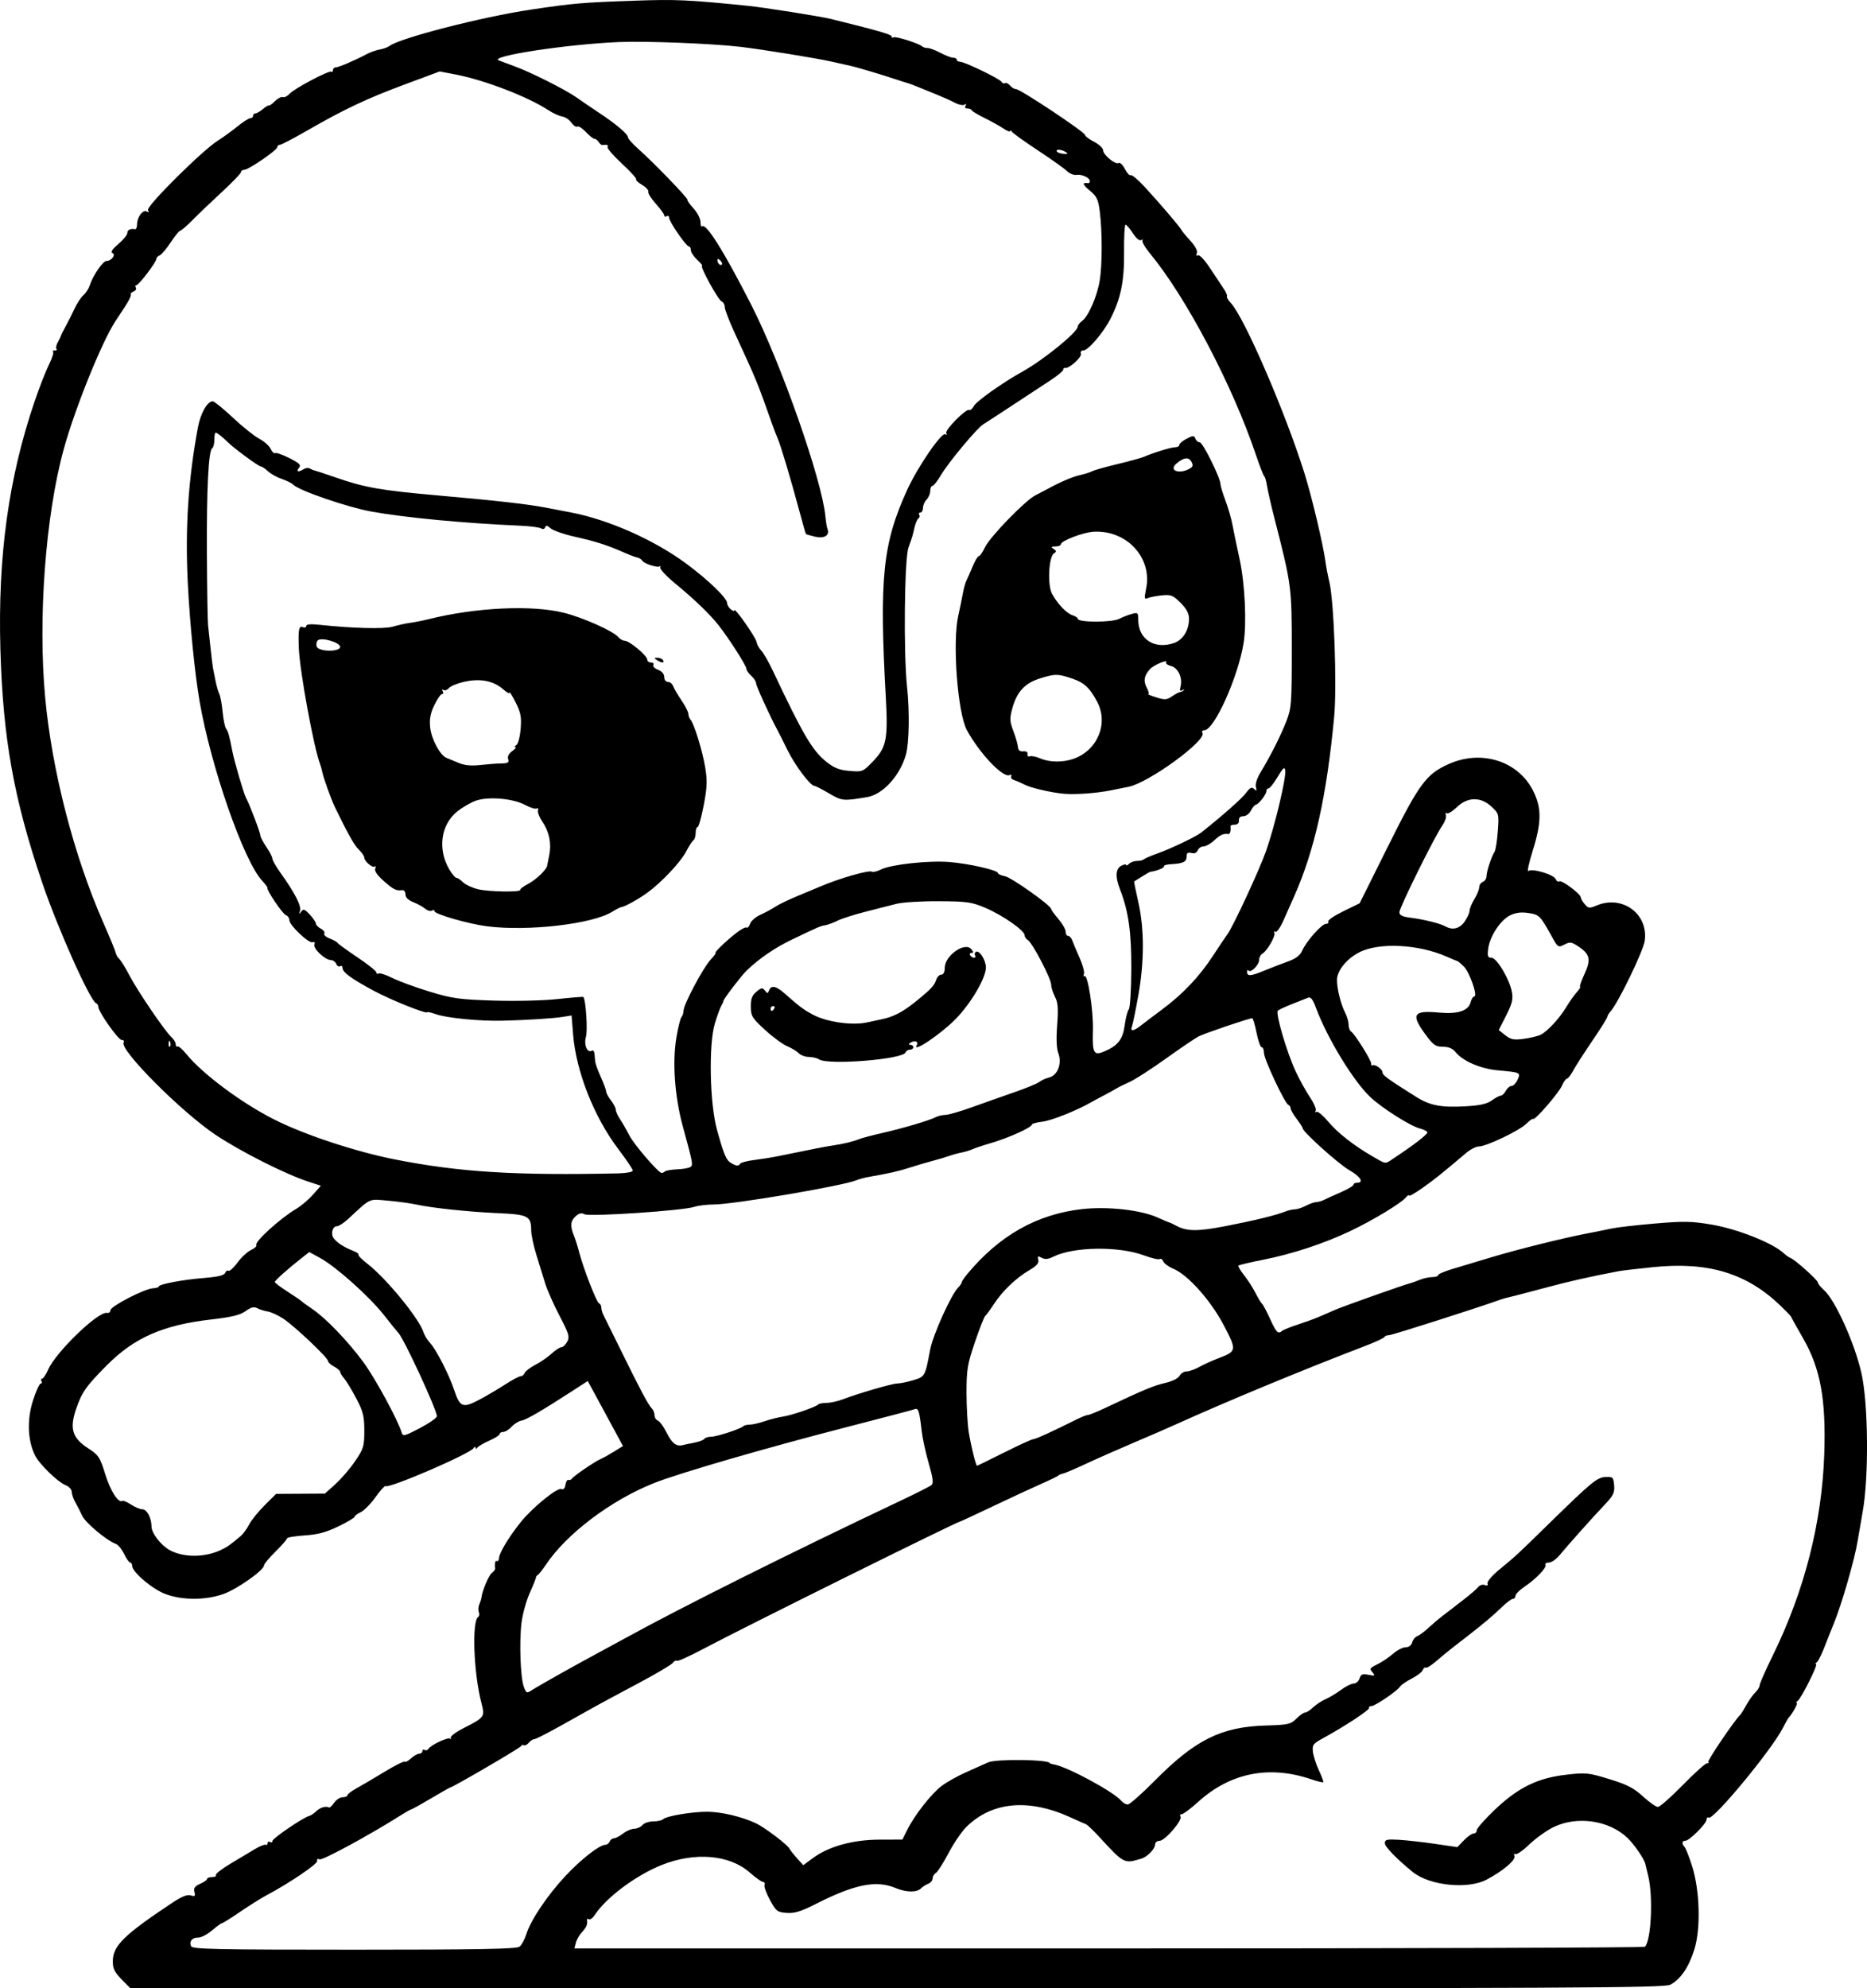 <?xml version="1.0" encoding="UTF-8" standalone="no"?>
<!-- Created with Inkscape (http://www.inkscape.org/) -->

<svg
   width="204.255mm"
   height="217.448mm"
   viewBox="0 0 204.255 217.448"
   version="1.1"
   id="svg5"
   xml:space="preserve"
   xmlns="http://www.w3.org/2000/svg"
   xmlns:svg="http://www.w3.org/2000/svg"><defs
     id="defs2" /><g
     id="layer1"
     transform="translate(50.413,-33.799)"><path
       style="fill:#000000;stroke-width:0.265"
       d="m -36.776,250.611 c -1.12,-1.125 -1.295,-1.441 -1.295,-2.336 0,-1.672 1.225,-2.876 6.473,-6.365 1.063,-0.706 1.67,-0.952 2.055,-0.83 0.455,0.144 0.522,0.082 0.402,-0.376 -0.11,-0.421 0.036,-0.629 0.623,-0.888 0.421,-0.187 0.766,-0.429 0.766,-0.539 0,-0.11 0.245,-0.2 0.545,-0.2 0.3,0 0.485,-0.097 0.411,-0.216 -0.073,-0.119 0.652,-0.685 1.613,-1.257 0.961,-0.572 2.175,-1.297 2.698,-1.61 0.523,-0.313 1.04,-0.514 1.15,-0.447 0.109,0.067 0.198,-0.011 0.198,-0.174 0,-0.163 0.119,-0.222 0.265,-0.132 0.146,0.09 0.265,0.037 0.265,-0.118 0,-0.277 3.425,-2.602 4.018,-2.728 0.167,-0.035 0.521,-0.273 0.788,-0.527 0.432,-0.412 1.044,-0.585 1.406,-0.397 0.07,0.036 0.315,-0.202 0.544,-0.529 0.229,-0.327 0.648,-0.595 0.931,-0.595 0.283,0 0.514,-0.097 0.514,-0.215 0,-0.119 0.446,-0.46 0.992,-0.759 0.546,-0.299 1.921,-1.109 3.056,-1.799 1.135,-0.691 2.13,-1.19 2.211,-1.109 0.081,0.081 0.395,-0.084 0.698,-0.366 0.303,-0.282 0.707,-0.513 0.898,-0.513 0.191,0 0.347,-0.126 0.347,-0.28 0,-0.154 0.111,-0.212 0.246,-0.128 0.135,0.084 0.322,0.029 0.415,-0.12 0.27,-0.437 2.164,-1.319 2.391,-1.114 0.114,0.103 0.138,0.064 0.053,-0.086 -0.085,-0.15 0.521,-0.618 1.347,-1.039 2.391,-1.22 2.407,-1.244 1.991,-2.849 -0.84,-3.237 -1.041,-8.91 -0.332,-9.348 0.119,-0.073 0.149,-0.308 0.067,-0.522 -0.082,-0.214 -0.059,-0.597 0.052,-0.851 0.111,-0.255 0.214,-0.582 0.23,-0.728 0.081,-0.732 0.788,-2.418 1.127,-2.688 0.212,-0.169 0.377,-0.377 0.368,-0.463 -0.068,-0.6 0.014,-0.962 0.192,-0.852 0.115,0.071 0.226,-0.09 0.246,-0.358 0.044,-0.586 1.124,-2.362 2.388,-3.924 1.282,-1.586 3.961,-3.766 4.414,-3.592 0.244,0.094 0.403,-0.07 0.46,-0.472 0.048,-0.339 0.193,-0.576 0.322,-0.527 0.129,0.049 0.308,-0.019 0.397,-0.15 0.206,-0.304 2.497,-1.866 3.125,-2.132 0.262,-0.111 0.919,-0.476 1.461,-0.812 l 0.985,-0.611 -0.81,-1.499 c -0.445,-0.825 -1.312,-2.425 -1.926,-3.557 l -1.116,-2.057 -1.705,1.105 c -3.296,2.136 -5.037,3.149 -5.551,3.227 -0.286,0.044 -0.762,0.34 -1.059,0.658 -0.297,0.318 -0.713,0.579 -0.926,0.579 -0.213,0 -0.387,0.101 -0.387,0.224 0,0.123 -0.506,0.448 -1.124,0.72 -0.618,0.273 -1.212,0.618 -1.319,0.768 -0.125,0.175 -0.197,0.178 -0.202,0.007 -0.004,-0.146 -0.097,-0.125 -0.205,0.045 -0.406,0.638 -9.332,4.484 -9.656,4.16 -0.07,-0.07 -0.561,0.477 -1.091,1.216 -0.53,0.738 -1.26,1.477 -1.62,1.641 -0.361,0.164 -0.656,0.386 -0.656,0.493 0,0.107 -0.804,0.583 -1.786,1.058 -1.35,0.653 -2.254,0.894 -3.704,0.988 -1.055,0.069 -1.918,0.217 -1.918,0.329 0,0.112 -0.566,0.761 -1.257,1.443 -0.691,0.681 -1.257,1.362 -1.257,1.512 0,0.523 -2.957,2.603 -4.444,3.125 -1.964,0.69 -4.492,0.689 -6.341,-0.002 -1.425,-0.533 -3.635,-2.409 -3.635,-3.085 0,-0.196 -0.097,-0.356 -0.216,-0.356 -0.119,0 -0.416,-0.42 -0.661,-0.934 -0.245,-0.514 -0.654,-1.012 -0.909,-1.106 -1.026,-0.381 -3.314,-2.297 -3.679,-3.079 -0.213,-0.458 -0.558,-1.131 -0.765,-1.495 -0.207,-0.364 -0.379,-0.873 -0.381,-1.131 -0.002,-0.262 -0.313,-0.587 -0.702,-0.735 -0.773,-0.294 -2.759,-2.204 -3.254,-3.13 -0.863,-1.612 -0.972,-3.968 -0.284,-6.108 0.329,-1.023 0.709,-1.86 0.845,-1.86 0.136,0 0.173,-0.119 0.084,-0.265 -0.09,-0.146 -0.06,-0.265 0.066,-0.265 0.126,0 0.427,-0.449 0.669,-0.997 0.853,-1.933 5.489,-6.4 6.436,-6.201 0.203,0.043 0.37,-0.085 0.37,-0.284 0,-0.428 3.715,-2.349 4.646,-2.403 0.355,-0.021 0.645,-0.108 0.646,-0.194 2.7e-4,-0.255 2.616,-0.749 4.947,-0.935 1.509,-0.12 2.213,-0.288 2.313,-0.55 0.08,-0.207 0.245,-0.315 0.368,-0.238 0.123,0.076 0.57,-0.332 0.994,-0.907 0.424,-0.575 1.089,-1.191 1.479,-1.368 0.39,-0.178 0.648,-0.421 0.574,-0.541 -0.219,-0.355 2.621,-2.928 4.379,-3.966 0.525,-0.31 1.342,-1.004 1.816,-1.542 l 0.862,-0.979 -1.392,-0.453 c -2.465,-0.802 -7.365,-3.273 -10.097,-5.092 -3.737,-2.488 -10.568,-9.339 -10.087,-10.117 0.094,-0.152 -10e-4,-0.276 -0.211,-0.276 -0.383,0 -2.56,-3.091 -2.56,-3.634 0,-0.16 -0.105,-0.33 -0.233,-0.378 -0.653,-0.247 -4.199,-8.17 -5.901,-13.185 -3.116,-9.18 -4.303,-15.809 -4.578,-25.552 -0.287,-10.17 0.895,-18.718 3.748,-27.1 0.52,-1.528 1.223,-3.329 1.562,-4.003 0.339,-0.673 0.542,-1.299 0.452,-1.389 -0.09,-0.09 -0.006,-0.165 0.188,-0.165 0.194,0 0.278,-0.075 0.186,-0.167 -0.092,-0.092 -0.027,-0.419 0.145,-0.728 0.172,-0.308 0.321,-0.62 0.333,-0.693 0.011,-0.073 0.249,-0.549 0.529,-1.058 0.28,-0.509 0.723,-1.39 0.986,-1.957 0.262,-0.567 0.696,-1.222 0.964,-1.455 0.268,-0.233 0.581,-0.722 0.696,-1.085 0.333,-1.056 1.428,-2.646 1.822,-2.646 0.55,0 1.066,-0.709 0.635,-0.872 -0.221,-0.084 0.009,-0.427 0.65,-0.971 0.546,-0.463 0.992,-1.011 0.992,-1.219 0,-0.341 0.321,-0.494 0.86,-0.409 0.109,0.017 0.202,-0.237 0.207,-0.564 0.011,-0.794 0.663,-1.628 1.073,-1.375 0.218,0.135 0.255,0.089 0.113,-0.141 -0.242,-0.392 5.925,-6.521 7.669,-7.622 0.582,-0.368 1.547,-1.066 2.144,-1.553 0.597,-0.487 1.222,-0.885 1.389,-0.885 0.167,0 0.303,-0.119 0.303,-0.265 0,-0.146 0.118,-0.265 0.262,-0.265 0.144,0 0.505,-0.208 0.802,-0.463 0.297,-0.255 0.596,-0.433 0.664,-0.397 0.068,0.036 0.369,-0.179 0.669,-0.48 0.3,-0.3 0.687,-0.497 0.86,-0.438 0.173,0.059 0.494,-0.098 0.715,-0.349 0.504,-0.574 4.408,-2.634 4.609,-2.432 0.082,0.082 0.149,0.01 0.149,-0.159 0,-0.17 0.141,-0.309 0.313,-0.309 0.313,0 2.13,-0.779 3.408,-1.462 0.373,-0.199 1.009,-0.422 1.412,-0.495 0.403,-0.073 0.872,-0.242 1.041,-0.376 1.099,-0.866 10.128,-3.188 15.521,-3.991 4.647,-0.692 5.55,-0.769 11.377,-0.973 4.462,-0.156 5.808,-0.095 12.303,0.56 1.782,0.18 7.975,1.16 9.128,1.444 5.144,1.27 6.615,1.693 6.615,1.903 0,0.135 0.103,0.182 0.228,0.105 0.233,-0.144 2.805,0.673 3.124,0.993 0.097,0.097 0.366,0.176 0.598,0.176 0.233,0 0.867,0.238 1.41,0.529 0.543,0.291 1.166,0.529 1.385,0.529 0.219,0 0.398,0.099 0.398,0.22 0,0.121 0.156,0.22 0.347,0.22 0.497,0 4.328,1.85 4.539,2.192 0.097,0.157 0.274,0.226 0.393,0.152 0.119,-0.074 0.363,0.044 0.543,0.26 0.18,0.217 0.48,0.394 0.667,0.394 0.454,0 7.532,4.703 7.532,5.004 0,0.13 0.446,0.467 0.991,0.75 0.545,0.283 0.992,0.7 0.992,0.927 0.002,0.508 1.355,1.615 1.707,1.397 0.141,-0.087 0.445,0.207 0.675,0.653 0.231,0.446 0.518,0.75 0.639,0.675 0.121,-0.075 0.8,0.494 1.51,1.265 1.678,1.822 3.913,4.436 4.02,4.702 0.046,0.115 0.483,0.646 0.972,1.179 0.545,0.595 0.828,1.129 0.732,1.381 -0.096,0.249 -0.048,0.343 0.122,0.238 0.156,-0.096 0.723,0.499 1.281,1.346 0.551,0.835 1.23,1.855 1.509,2.267 0.279,0.412 0.45,0.806 0.379,0.876 -0.07,0.07 0.128,0.405 0.44,0.744 1.498,1.627 5.975,11.995 8.061,18.665 0.803,2.567 2.032,7.755 2.288,9.657 0.078,0.582 0.261,1.535 0.407,2.117 0.518,2.074 0.854,11.417 0.534,14.817 -0.814,8.632 -2.13,14.546 -4.359,19.579 -0.322,0.728 -0.862,1.944 -1.2,2.702 -0.338,0.759 -0.733,1.306 -0.879,1.216 -0.146,-0.09 -0.193,-0.048 -0.105,0.094 0.186,0.301 -0.767,1.975 -1.3,2.284 -0.201,0.116 -0.365,0.425 -0.365,0.687 0,0.542 -0.878,1.442 -1.146,1.175 -0.097,-0.097 -0.177,-0.058 -0.177,0.088 0,0.554 0.345,0.544 1.803,-0.054 0.827,-0.34 2.044,-0.81 2.703,-1.045 0.832,-0.297 1.298,-0.652 1.524,-1.162 0.464,-1.047 2.142,-2.942 2.606,-2.942 0.216,0 0.323,-0.111 0.24,-0.246 -0.084,-0.135 0.657,-0.641 1.646,-1.124 l 1.798,-0.879 3.097,-6.218 c 3.441,-6.908 4.194,-7.924 6.687,-9.027 3.565,-1.577 7.548,-0.31 9.185,2.923 0.956,1.887 0.947,3.448 -0.039,6.59 -0.421,1.344 -0.63,2.335 -0.463,2.202 0.405,-0.323 2.797,0.392 2.99,0.895 0.081,0.211 0.256,0.316 0.389,0.234 0.272,-0.168 2.349,1.388 2.349,1.759 0,0.132 0.194,0.466 0.432,0.743 0.393,0.459 0.511,0.471 1.314,0.135 2.805,-1.172 5.663,0.931 5.252,3.865 -0.156,1.11 -2.873,6.73 -3.72,7.694 -0.202,0.23 -0.367,0.501 -0.367,0.604 0,0.102 -0.566,1.027 -1.257,2.054 -1.629,2.422 -2.078,3.118 -2.578,4.002 -0.226,0.4 -0.499,0.728 -0.605,0.728 -0.106,0 -0.346,0.344 -0.532,0.765 -0.36,0.814 -2.967,3.819 -3.152,3.634 -0.06,-0.06 -0.398,0.178 -0.75,0.53 -0.747,0.747 -4.367,2.479 -5.181,2.479 -0.308,0 -0.946,0.327 -1.418,0.728 -2.729,2.311 -3.318,2.783 -4.701,3.771 -0.837,0.598 -1.525,0.991 -1.53,0.874 -0.005,-0.117 -0.153,-0.03 -0.331,0.193 -0.491,0.618 -3.612,2.508 -6.079,3.68 -2.89,1.373 -6.326,2.506 -9.537,3.144 -1.426,0.283 -2.648,0.57 -2.715,0.637 -0.067,0.067 0.207,0.536 0.609,1.042 0.402,0.506 0.969,1.388 1.26,1.959 0.291,0.571 0.613,1.102 0.716,1.179 0.103,0.077 0.498,0.821 0.879,1.654 0.697,1.523 0.867,1.689 1.329,1.302 0.138,-0.116 0.906,-0.425 1.707,-0.685 0.8,-0.261 1.812,-0.629 2.249,-0.818 0.437,-0.189 1.27,-0.549 1.852,-0.8 0.989,-0.427 7.619,-2.772 8.202,-2.902 0.146,-0.032 0.6,-0.196 1.009,-0.364 0.41,-0.168 1.035,-0.305 1.389,-0.305 0.354,0 0.644,-0.097 0.644,-0.215 0,-0.118 0.744,-0.433 1.654,-0.701 0.91,-0.268 2.776,-0.828 4.149,-1.245 2.7,-0.821 7.922,-2.122 10.47,-2.607 0.873,-0.166 2.075,-0.409 2.67,-0.539 0.595,-0.13 2.738,-0.378 4.763,-0.551 3.172,-0.271 4.028,-0.255 6.199,0.112 2.837,0.48 6.682,2.002 7.896,3.125 0.251,0.233 0.59,0.471 0.752,0.529 0.481,0.174 2.989,2.416 2.989,2.673 0,0.13 0.295,0.499 0.656,0.819 1.243,1.104 3.363,5.79 4.112,9.088 0.756,3.331 0.829,11.328 0.139,15.174 -0.222,1.237 -0.469,2.666 -0.549,3.175 -0.317,2.016 -1.795,7.122 -2.641,9.128 -0.184,0.437 -0.609,1.508 -0.944,2.381 -0.335,0.873 -0.735,1.675 -0.89,1.782 -0.155,0.107 -0.19,0.196 -0.079,0.198 0.261,0.005 -1.63,3.779 -2.021,4.035 -0.163,0.107 -0.205,0.196 -0.092,0.198 0.179,0.004 -0.486,1.234 -0.86,1.592 -0.076,0.073 -0.377,0.602 -0.668,1.175 -1.201,2.367 -7.597,10.098 -8.098,9.788 -0.13,-0.081 -0.237,0.015 -0.237,0.212 0,0.44 -1.884,2.318 -2.326,2.318 -0.378,0 -0.416,0.322 -0.08,0.675 0.132,0.138 0.504,1.085 0.826,2.103 0.848,2.68 0.958,6.819 0.242,9.115 -0.606,1.942 -1.515,3.272 -2.631,3.85 -0.677,0.35 -10.627,0.397 -84.614,0.397 h -83.847 z M 6.431,246.683 c 0.23,-0.182 0.567,-0.807 0.749,-1.389 0.473,-1.514 2.283,-4.207 4.24,-6.31 1.697,-1.823 3.755,-3.435 4.386,-3.435 0.187,0 0.401,-0.159 0.475,-0.353 0.074,-0.194 0.288,-0.355 0.474,-0.359 0.186,-0.003 0.637,-0.239 1,-0.523 0.364,-0.285 0.915,-0.52 1.224,-0.523 0.31,-0.003 0.711,-0.184 0.892,-0.403 0.181,-0.218 0.708,-0.397 1.17,-0.397 0.462,0 0.954,-0.109 1.092,-0.243 0.358,-0.346 3.134,-0.815 4.823,-0.815 1.524,0 3.828,0.546 5.35,1.269 0.969,0.46 3.5,2.386 3.671,2.793 0.054,0.13 0.412,0.584 0.794,1.01 l 0.695,0.774 1.06,-0.782 c 1.731,-1.277 4.356,-2.003 7.274,-2.013 l 2.514,-0.008 0.529,-1.065 c 0.796,-1.602 2.612,-3.922 3.751,-4.792 0.556,-0.425 1.786,-1.113 2.731,-1.529 0.946,-0.416 2.006,-0.889 2.355,-1.051 0.874,-0.405 6.773,-0.324 6.773,0.093 0,0.028 0.231,0.094 0.513,0.146 1.468,0.275 6.485,2.992 7.27,3.938 0.193,0.233 0.522,0.424 0.731,0.424 0.209,0 1.535,-1.169 2.949,-2.598 4.428,-4.477 7.272,-5.893 12.132,-6.038 2.473,-0.074 2.747,-0.135 3.361,-0.749 0.368,-0.368 0.798,-0.669 0.956,-0.669 0.158,0 0.551,-0.252 0.872,-0.56 0.321,-0.308 0.941,-0.717 1.378,-0.908 0.437,-0.191 1.204,-0.653 1.705,-1.027 0.501,-0.374 1.118,-0.68 1.371,-0.68 0.253,0 0.539,-0.251 0.637,-0.557 0.145,-0.458 0.319,-0.528 0.976,-0.397 0.694,0.139 0.755,0.107 0.465,-0.243 -0.384,-0.462 -0.39,-0.453 0.667,-0.993 0.437,-0.223 1.151,-0.714 1.587,-1.092 0.437,-0.377 1.048,-0.686 1.358,-0.686 0.341,-2e-4 0.619,-0.209 0.702,-0.528 0.076,-0.29 0.33,-0.601 0.564,-0.691 0.234,-0.09 0.769,-0.484 1.189,-0.877 0.42,-0.392 1.141,-1.004 1.604,-1.359 0.462,-0.355 1.456,-1.121 2.209,-1.701 0.753,-0.58 1.501,-1.224 1.662,-1.432 0.161,-0.208 0.482,-0.305 0.714,-0.216 0.274,0.105 0.377,0.045 0.293,-0.172 -0.07,-0.184 0.501,-0.855 1.27,-1.492 1.97,-1.63 1.858,-1.527 5.372,-4.962 4.823,-4.713 5.348,-5.146 6.299,-5.187 0.78,-0.034 0.845,0.03 0.919,0.912 0.068,0.809 -0.088,1.125 -1.058,2.144 -1.268,1.332 -3.952,4.335 -4.938,5.525 -0.353,0.426 -0.87,0.775 -1.148,0.775 -0.279,0 -0.442,0.104 -0.364,0.231 0.18,0.291 -1.019,1.548 -2.303,2.415 -0.539,0.364 -0.981,0.81 -0.982,0.992 -0.001,0.182 -0.127,0.331 -0.28,0.331 -0.153,0 -0.677,0.387 -1.165,0.86 -0.956,0.927 -2.022,1.829 -3.76,3.179 -0.605,0.471 -1.439,1.119 -1.852,1.44 -0.413,0.321 -1.161,0.94 -1.661,1.374 -0.501,0.434 -0.994,0.737 -1.097,0.674 -0.103,-0.064 -0.253,0.057 -0.334,0.268 -0.081,0.211 -0.623,0.626 -1.204,0.923 -0.581,0.297 -1.153,0.689 -1.27,0.872 -0.311,0.487 -2.745,2.141 -3.15,2.141 -0.191,0 -0.298,0.079 -0.239,0.175 0.126,0.204 -2.558,1.973 -5.139,3.389 -1.001,0.549 -1.1,0.693 -1.006,1.455 0.058,0.465 0.356,1.379 0.662,2.03 0.306,0.651 0.516,1.225 0.466,1.276 -0.05,0.05 -0.648,-0.097 -1.329,-0.328 -4.587,-1.557 -8.838,-0.708 -12.349,2.467 -0.824,0.745 -1.634,1.354 -1.802,1.354 -0.167,0 -0.23,0.12 -0.14,0.266 0.242,0.392 -1.701,2.644 -2.282,2.644 -0.274,0 -0.497,0.179 -0.497,0.397 0,0.487 -0.833,1.35 -1.495,1.551 -1.899,0.575 -1.888,0.581 -4.604,-2.363 -0.662,-0.718 -1.317,-1.345 -1.455,-1.394 -0.138,-0.049 -0.896,-0.384 -1.685,-0.745 -4.579,-2.095 -8.582,-1.735 -11.398,1.024 -0.509,0.499 -1.39,1.791 -1.958,2.872 -0.568,1.08 -1.193,2.06 -1.389,2.176 -0.196,0.116 -0.357,0.388 -0.357,0.604 0,0.216 -0.208,0.471 -0.463,0.567 -0.255,0.096 -0.62,0.331 -0.813,0.521 -0.464,0.459 -1.615,0.437 -2.785,-0.051 -2.112,-0.882 -4.466,-0.409 -8.729,1.754 -1.62,0.822 -2.315,1.035 -3.175,0.972 -1.02,-0.074 -1.154,-0.178 -1.823,-1.403 -0.397,-0.728 -0.669,-1.472 -0.604,-1.654 0.065,-0.182 -0.008,-0.331 -0.163,-0.331 -0.155,0 -0.814,-0.469 -1.465,-1.041 -2.189,-1.927 -5.95,-2.255 -9.556,-0.834 -2.845,1.121 -6.122,3.559 -7.394,5.502 -0.217,0.331 -0.504,0.535 -0.637,0.453 -0.133,-0.082 -0.225,-0.051 -0.204,0.068 0.084,0.481 -0.048,0.805 -0.543,1.336 -0.285,0.306 -0.588,0.835 -0.674,1.174 l -0.155,0.618 h 58.463 c 32.155,0 58.547,-0.084 58.649,-0.186 0.691,-0.691 0.914,-5.487 0.361,-7.751 -0.142,-0.582 -0.287,-1.179 -0.321,-1.327 -0.125,-0.54 -1.222,-2.13 -1.949,-2.826 -2.022,-1.933 -5.529,-2.438 -8.112,-1.168 -0.751,0.369 -1.933,1.217 -2.626,1.885 -0.693,0.667 -1.377,1.142 -1.518,1.054 -0.142,-0.087 -0.193,0.01 -0.113,0.217 0.167,0.434 -1.268,1.646 -3.061,2.586 -2.057,1.078 -6.246,0.638 -8.068,-0.849 -1.787,-1.458 -3.045,-2.758 -3.045,-3.147 0,-0.393 0.219,-0.447 1.521,-0.372 0.837,0.048 2.622,0.249 3.967,0.446 l 2.446,0.359 0.713,-0.744 c 0.392,-0.409 0.869,-0.744 1.06,-0.744 0.191,0 0.347,-0.163 0.347,-0.363 0,-0.2 0.894,-1.212 1.987,-2.25 2.556,-2.428 4.666,-3.461 7.809,-3.821 2.149,-0.247 2.426,-0.218 4.71,0.482 1.951,0.598 2.672,0.969 3.678,1.893 0.688,0.632 1.425,1.149 1.636,1.149 0.212,0 1.432,-1.072 2.712,-2.381 1.28,-1.31 2.469,-2.381 2.642,-2.381 0.173,0 0.243,-0.071 0.156,-0.159 -0.131,-0.131 2.969,-4.695 3.486,-5.133 0.086,-0.073 0.383,-0.549 0.661,-1.058 0.277,-0.509 0.724,-1.139 0.992,-1.399 0.268,-0.26 0.485,-0.618 0.482,-0.794 -0.003,-0.176 0.638,-1.63 1.425,-3.231 3.473,-7.065 5.398,-14.6 5.646,-22.093 0.197,-5.954 -0.422,-9.325 -2.317,-12.618 -0.72,-1.251 -1.309,-2.312 -1.309,-2.359 0,-0.046 -0.506,-0.573 -1.124,-1.171 -3.726,-3.599 -7.94,-4.878 -14.017,-4.251 -1.712,0.176 -3.381,0.372 -3.709,0.435 -3.352,0.641 -5.341,1.092 -8.234,1.867 -1.872,0.501 -3.599,0.951 -3.836,0.998 -0.238,0.047 -0.611,0.151 -0.829,0.23 -2.407,0.872 -11.902,3.904 -12.228,3.904 -0.235,0 -0.468,0.092 -0.516,0.204 -0.049,0.112 -0.981,0.546 -2.073,0.963 -6.747,2.582 -15.367,6.152 -20.77,8.603 -0.873,0.396 -2.957,1.3 -4.63,2.009 -1.673,0.709 -3.995,1.735 -5.159,2.279 -1.164,0.545 -2.295,1.028 -2.514,1.073 -0.218,0.045 -0.456,0.146 -0.529,0.225 -0.073,0.079 -0.906,0.483 -1.852,0.898 -0.946,0.415 -3.311,1.512 -5.256,2.437 -1.945,0.925 -3.574,1.682 -3.62,1.682 -0.309,0 -23.743,11.615 -27.988,13.872 -1.575,0.838 -2.933,1.454 -3.017,1.37 -0.084,-0.084 -0.283,0.018 -0.443,0.226 -0.16,0.208 -1.898,1.232 -3.863,2.276 -1.965,1.044 -4.048,2.164 -4.63,2.489 -0.582,0.325 -2.259,1.264 -3.727,2.086 -1.468,0.822 -2.793,1.494 -2.944,1.494 -0.152,0 -0.423,0.177 -0.602,0.394 -0.18,0.217 -0.422,0.335 -0.539,0.263 -0.117,-0.072 -0.252,-0.026 -0.301,0.102 -0.073,0.191 -7.517,4.533 -7.772,4.533 -0.043,0 -0.985,0.536 -2.092,1.191 -1.108,0.655 -2.073,1.191 -2.144,1.191 -0.072,0 -0.574,0.282 -1.117,0.626 -3.353,2.127 -8.579,4.967 -8.907,4.841 -0.231,-0.089 -0.34,-0.021 -0.271,0.169 0.108,0.297 -3,2.406 -5.523,3.748 -0.612,0.325 -1.921,1.145 -2.91,1.822 -0.988,0.677 -1.878,1.235 -1.978,1.241 -0.1,0.006 -0.594,0.363 -1.098,0.794 -0.504,0.431 -1.181,0.783 -1.506,0.783 -0.678,0 -0.998,0.383 -0.785,0.939 0.127,0.331 2.616,0.384 17.832,0.384 13.748,0 17.778,-0.074 18.103,-0.331 z m 4.454,-29.846 c 1.378,-0.77 3.16,-1.75 3.96,-2.178 0.8,-0.428 2.229,-1.204 3.175,-1.724 6.133,-3.374 18.26,-9.425 30.143,-15.041 1.663,-0.786 3.163,-1.545 3.334,-1.686 0.234,-0.194 0.16,-0.778 -0.302,-2.372 -0.337,-1.163 -0.683,-2.741 -0.77,-3.506 -0.254,-2.239 -0.361,-2.577 -0.768,-2.421 -0.205,0.079 -3.508,0.949 -7.339,1.934 -8.838,2.272 -18.494,5.074 -21.189,6.15 -4.712,1.88 -9.54,5.525 -11.817,8.92 -0.354,0.527 -0.752,1.032 -0.884,1.121 -0.133,0.089 -0.224,0.208 -0.204,0.265 0.021,0.057 -0.282,0.817 -0.673,1.69 -0.391,0.873 -0.801,2.361 -0.913,3.307 -0.254,2.16 -0.11,6.01 0.262,6.987 0.266,0.699 0.316,0.719 0.882,0.348 0.33,-0.216 1.727,-1.023 3.105,-1.793 z m -37.183,-13.509 c 0.744,-0.345 1.069,-0.572 2.232,-1.558 0.257,-0.218 0.665,-0.78 0.906,-1.247 0.241,-0.468 1.003,-1.413 1.693,-2.1 l 1.255,-1.25 2.673,-0.016 2.673,-0.016 1.159,-1.047 c 0.637,-0.576 1.607,-1.707 2.155,-2.514 0.918,-1.351 0.996,-1.613 0.996,-3.319 -5.3e-4,-1.58 -0.128,-2.095 -0.87,-3.509 -0.478,-0.912 -1.073,-1.895 -1.322,-2.186 -0.249,-0.291 -0.453,-0.626 -0.453,-0.745 0,-0.119 -0.298,-0.376 -0.661,-0.571 -0.364,-0.195 -0.661,-0.465 -0.661,-0.601 0,-0.361 -3.658,-3.825 -4.895,-4.635 -0.582,-0.382 -1.347,-0.736 -1.699,-0.787 -0.353,-0.051 -0.862,-0.211 -1.131,-0.355 -0.372,-0.199 -0.686,-0.123 -1.298,0.312 -0.609,0.434 -1.533,0.658 -3.763,0.914 -5.268,0.605 -8.423,1.991 -11.423,5.016 -2.302,2.322 -2.737,2.946 -3.375,4.836 -0.706,2.092 -0.385,3.118 1.321,4.225 1.165,0.756 1.308,0.97 1.888,2.845 0.572,1.849 1.436,3.192 1.876,2.92 0.096,-0.059 0.525,0.122 0.952,0.404 0.427,0.282 0.989,0.513 1.247,0.514 0.484,0.002 0.986,0.959 0.986,1.882 0,0.718 1.025,2.049 1.984,2.578 1.489,0.82 3.8,0.825 5.556,0.011 z m 85.747,-10.683 c 1.589,-0.799 3.019,-1.453 3.177,-1.455 0.263,-0.003 2.07,-0.826 4.697,-2.14 0.559,-0.28 1.138,-0.509 1.285,-0.509 0.147,0 0.999,-0.345 1.893,-0.767 4.263,-2.011 5.289,-2.439 6.535,-2.727 0.788,-0.182 1.448,-0.508 1.599,-0.79 0.141,-0.264 0.487,-0.48 0.769,-0.48 0.281,0 0.902,-0.218 1.38,-0.485 0.477,-0.267 1.432,-0.699 2.121,-0.961 1.99,-0.756 2.006,-0.858 0.557,-3.617 -1.425,-2.712 -3.909,-5.495 -5.498,-6.159 -0.522,-0.218 -1.019,-0.58 -1.105,-0.804 -0.086,-0.224 -0.264,-0.34 -0.397,-0.259 -0.132,0.082 -0.89,-0.095 -1.684,-0.392 -2.797,-1.046 -7.777,-0.971 -9.996,0.151 -0.523,0.264 -0.872,0.293 -1.231,0.101 -0.418,-0.224 -0.48,-0.188 -0.373,0.219 0.094,0.359 -0.174,0.664 -1.018,1.16 -1.43,0.839 -2.94,2.294 -3.868,3.727 -0.392,0.604 -0.804,1.166 -0.916,1.249 -0.112,0.082 -0.619,1.371 -1.127,2.864 -0.828,2.435 -0.923,3.006 -0.922,5.539 8e-4,1.553 0.111,3.493 0.245,4.311 0.257,1.567 0.778,3.672 0.91,3.672 0.043,0 1.378,-0.653 2.966,-1.452 z m -33.904,-1.076 c 0.521,-0.098 1.013,-0.283 1.093,-0.412 0.08,-0.129 0.41,-0.235 0.735,-0.235 0.621,0 3.225,-0.848 3.525,-1.147 0.097,-0.097 0.424,-0.177 0.727,-0.179 0.303,-0.002 1.027,-0.168 1.61,-0.369 0.582,-0.201 1.475,-0.428 1.984,-0.504 0.991,-0.148 3.59,-1.038 3.881,-1.329 0.097,-0.097 0.511,-0.176 0.92,-0.176 0.409,0 1.193,-0.17 1.742,-0.378 1.803,-0.683 5.438,-1.739 6.001,-1.743 0.304,-0.002 1.082,-0.162 1.73,-0.356 1.288,-0.385 1.306,-0.417 1.851,-3.322 0.306,-1.63 2.299,-6.048 3.082,-6.831 0.205,-0.205 0.373,-0.453 0.373,-0.552 1.7e-4,-0.099 0.299,-0.537 0.664,-0.973 3.488,-4.17 7.572,-6.472 12.477,-7.033 2.789,-0.319 6.455,0.086 8.29,0.916 0.655,0.296 1.25,0.548 1.323,0.559 0.073,0.011 0.37,0.151 0.661,0.311 1.193,0.654 2.337,0.671 5.393,0.082 3.18,-0.614 5.539,-1.188 6.592,-1.605 0.334,-0.132 0.811,-0.241 1.058,-0.242 0.248,-7.9e-4 0.792,-0.179 1.208,-0.397 0.417,-0.217 0.924,-0.395 1.128,-0.395 0.204,0 0.577,-0.105 0.83,-0.234 0.253,-0.129 1.085,-0.506 1.848,-0.839 0.764,-0.333 1.389,-0.703 1.389,-0.824 0,-0.121 0.179,-0.219 0.397,-0.219 0.791,0 0.369,-0.677 -0.86,-1.379 -1.16,-0.662 -5.093,-4.196 -5.093,-4.576 0,-0.091 -0.298,-0.556 -0.661,-1.033 -0.364,-0.477 -0.661,-0.995 -0.661,-1.151 0,-0.156 -0.108,-0.323 -0.24,-0.372 -0.387,-0.143 -2.671,-5.001 -2.671,-5.682 0,-0.343 -0.113,-0.624 -0.251,-0.624 -0.138,0 -0.392,-0.714 -0.564,-1.587 -0.172,-0.873 -0.386,-1.587 -0.476,-1.587 -0.339,0 -5.219,1.657 -5.869,1.993 -0.373,0.193 -1.985,1.286 -3.582,2.429 -1.597,1.143 -3.376,2.289 -3.952,2.545 -0.576,0.256 -1.227,0.578 -1.445,0.714 -0.218,0.137 -0.814,0.466 -1.323,0.731 -0.509,0.266 -1.164,0.618 -1.455,0.784 -1.631,0.929 -4.354,2.009 -5.344,2.121 -0.626,0.071 -1.139,0.218 -1.139,0.327 0,0.293 -2.541,1.443 -4.366,1.976 -0.873,0.255 -1.826,0.572 -2.117,0.703 -0.291,0.132 -0.827,0.295 -1.191,0.363 -0.364,0.068 -0.959,0.23 -1.323,0.361 -0.364,0.131 -1.197,0.379 -1.852,0.551 -0.655,0.172 -1.786,0.507 -2.514,0.743 -1.202,0.391 -2.224,0.622 -4.498,1.019 -0.437,0.076 -1.032,0.237 -1.323,0.357 -1.512,0.625 -13.447,2.65 -15.637,2.654 -0.742,0.001 -1.695,0.119 -2.117,0.262 -1.207,0.408 -11.455,1.097 -11.999,0.806 -0.34,-0.182 -0.609,-0.117 -0.991,0.24 -0.557,0.519 -0.596,1.06 -0.153,2.135 0.15,0.364 0.394,1.138 0.543,1.72 0.452,1.768 1.918,5.551 2.187,5.644 0.139,0.049 0.253,0.258 0.253,0.467 0,0.208 0.109,0.585 0.243,0.838 0.134,0.253 0.972,1.948 1.863,3.767 2.087,4.26 3.031,6.036 3.41,6.415 0.168,0.168 0.305,0.506 0.305,0.753 0,0.246 0.166,0.512 0.369,0.589 0.203,0.078 0.638,0.681 0.967,1.34 0.571,1.144 1.071,1.525 1.754,1.338 0.172,-0.047 0.738,-0.165 1.26,-0.263 z m -28.162,-2.892 c 0,-0.704 -3.672,-8.631 -4.231,-9.132 -0.081,-0.073 -0.788,-0.946 -1.571,-1.941 -1.613,-2.049 -5.236,-5.284 -6.987,-6.239 l -1.172,-0.639 -0.759,0.594 c -1.544,1.21 -3.008,2.511 -3.008,2.675 0,0.093 0.625,0.569 1.389,1.058 0.764,0.489 1.449,0.956 1.521,1.037 0.073,0.081 0.609,0.471 1.191,0.865 1.479,1.003 3.807,3.42 5.551,5.763 1.29,1.734 3.82,6.377 4.226,7.755 0.127,0.433 0.318,0.386 1.995,-0.496 1.02,-0.536 1.854,-1.122 1.854,-1.302 z m 4.856,-1.922 c 0.746,-0.4 1.95,-1.115 2.676,-1.587 0.726,-0.473 1.459,-0.86 1.628,-0.86 0.17,0 0.37,-0.161 0.446,-0.358 0.076,-0.197 0.605,-0.602 1.177,-0.9 0.572,-0.298 1.374,-0.851 1.782,-1.229 0.408,-0.378 0.883,-0.687 1.055,-0.687 0.172,0 0.46,-0.273 0.638,-0.607 0.286,-0.534 0.185,-0.874 -0.846,-2.844 -0.644,-1.231 -1.352,-2.833 -1.573,-3.56 -0.221,-0.728 -0.654,-2.129 -0.961,-3.114 -0.307,-0.985 -0.559,-2.183 -0.559,-2.661 0,-1.555 -0.34,-1.733 -3.572,-1.874 -3.218,-0.14 -7.281,-0.566 -8.963,-0.941 -0.6,-0.134 -1.992,-0.324 -3.093,-0.423 -2.205,-0.198 -1.855,-0.357 -4.407,2.005 -0.469,0.434 -1.021,0.79 -1.226,0.79 -0.494,0 -0.705,0.869 -0.326,1.344 0.382,0.478 1.142,0.965 2.087,1.336 0.408,0.16 0.679,0.353 0.604,0.429 -0.075,0.075 0.365,0.523 0.979,0.995 2.039,1.566 5.679,6.008 6.131,7.481 0.102,0.332 0.444,0.883 0.76,1.225 0.644,0.696 2.047,3.44 2.583,5.051 0.663,1.997 0.938,2.088 2.981,0.992 z m 15.054,-24.639 c 0.843,-0.018 1.521,-0.154 1.521,-0.305 0,-0.149 -0.7,-1.191 -1.556,-2.315 -2.668,-3.504 -4.645,-8.504 -4.973,-12.577 l -0.166,-2.067 -0.952,0.153 c -1.062,0.171 -4.029,0.358 -6.64,0.42 -2.433,0.057 -6.041,-0.293 -7.21,-0.7 -0.546,-0.19 -0.992,-0.294 -0.992,-0.231 0,0.255 -3.963,-1.331 -5.821,-2.329 -2.461,-1.322 -3.44,-2.035 -3.44,-2.504 0,-0.2 -0.12,-0.289 -0.266,-0.198 -0.147,0.091 -0.338,-0.021 -0.425,-0.249 -0.087,-0.228 -0.354,-0.417 -0.593,-0.422 -0.641,-0.012 -1.964,-1.269 -1.796,-1.707 0.089,-0.231 0.014,-0.325 -0.196,-0.244 -0.419,0.161 -2.544,-1.856 -2.544,-2.414 0,-0.223 -0.175,-0.473 -0.39,-0.555 -0.366,-0.141 -2.142,-2.771 -2.004,-2.967 0.035,-0.05 -0.23,-0.407 -0.589,-0.794 -2.015,-2.168 -5.605,-12.464 -6.841,-19.621 -0.524,-3.034 -1.068,-8.501 -1.29,-12.965 -0.298,-5.991 0.052,-11.327 1.116,-17.014 0.287,-1.537 1.032,-2.837 1.617,-2.823 0.171,0.004 1.162,0.808 2.2,1.786 1.039,0.978 2.334,2.014 2.877,2.301 0.543,0.287 1.11,0.79 1.259,1.116 0.149,0.327 0.368,0.534 0.487,0.46 0.119,-0.073 0.825,0.175 1.569,0.552 1.121,0.568 1.299,0.751 1.036,1.068 -0.355,0.428 -0.058,0.502 0.529,0.131 0.211,-0.134 0.509,-0.165 0.661,-0.07 0.152,0.095 0.396,0.197 0.542,0.227 0.146,0.029 1.158,0.364 2.249,0.743 3.231,1.124 4.94,1.424 11.294,1.985 6.309,0.557 9.719,0.942 11.725,1.325 0.655,0.125 1.905,0.365 2.778,0.533 4.104,0.79 9.089,3.001 12.578,5.58 2.429,1.796 4.488,3.784 4.488,4.334 0,0.19 0.179,0.494 0.397,0.675 0.218,0.181 0.397,0.233 0.397,0.115 0,-0.394 2.329,2.92 2.422,3.446 0.05,0.285 0.288,0.72 0.529,0.966 0.24,0.247 0.821,1.264 1.291,2.26 3.258,6.913 4.302,8.685 5.822,9.889 0.867,0.687 1.426,0.906 2.548,0.999 1.418,0.118 1.452,0.103 2.596,-1.091 1.425,-1.487 1.609,-2.42 1.36,-6.914 -0.727,-13.143 -0.344,-16.862 2.346,-22.748 1.148,-2.512 3.761,-6.318 4.166,-6.067 0.166,0.103 0.209,0.053 0.102,-0.119 -0.201,-0.325 2.197,-2.74 2.522,-2.54 0.109,0.068 0.327,-0.117 0.484,-0.411 0.293,-0.547 3.14,-2.566 5.342,-3.788 2.306,-1.28 6.041,-4.321 6.041,-4.92 0,-0.148 0.214,-0.424 0.476,-0.614 0.684,-0.497 1.642,-2.698 1.924,-4.421 0.282,-1.721 0.285,-5.301 0.007,-7.533 -0.166,-1.334 -0.322,-1.661 -1.102,-2.308 -0.798,-0.662 -0.853,-0.905 -0.181,-0.799 0.109,0.017 0.198,-0.084 0.198,-0.224 0,-0.373 -0.882,-0.784 -1.473,-0.685 -0.281,0.047 -0.749,-0.145 -1.04,-0.427 -0.291,-0.281 -1.72,-1.296 -3.175,-2.255 -1.455,-0.959 -2.733,-1.876 -2.84,-2.037 -0.107,-0.162 -0.196,-0.197 -0.198,-0.077 -0.002,0.119 -0.331,-0.005 -0.732,-0.276 -0.4,-0.271 -1.323,-0.785 -2.051,-1.142 -0.728,-0.357 -1.363,-0.739 -1.411,-0.848 -0.049,-0.109 -0.264,-0.198 -0.479,-0.198 -0.228,0 -0.312,-0.127 -0.202,-0.305 0.117,-0.189 0.073,-0.234 -0.116,-0.117 -0.168,0.104 -0.633,0.014 -1.033,-0.2 -0.4,-0.213 -1.346,-0.637 -2.101,-0.942 -0.755,-0.305 -1.708,-0.691 -2.117,-0.858 -0.409,-0.168 -0.863,-0.334 -1.008,-0.37 -0.146,-0.036 -0.8,-0.244 -1.455,-0.463 -1.296,-0.434 -4.182,-1.294 -4.669,-1.391 -0.167,-0.033 -1.143,-0.252 -2.17,-0.485 -1.617,-0.368 -7.586,-1.335 -9.962,-1.614 -3.113,-0.366 -10.389,-0.65 -13.361,-0.521 -5.715,0.247 -14.248,1.558 -13.067,2.007 0.604,0.23 1.508,0.568 1.69,0.632 1.656,0.585 5.557,2.538 6.747,3.377 0.582,0.41 1.724,1.187 2.538,1.727 1.876,1.243 3.15,2.325 3.15,2.673 0,0.149 0.506,0.717 1.124,1.263 1.621,1.43 5.507,5.45 5.386,5.571 -0.057,0.057 0.241,0.48 0.662,0.94 0.421,0.461 0.765,1.128 0.765,1.484 0,0.356 0.074,0.573 0.164,0.483 0.425,-0.425 2.363,2.659 5.384,8.571 3.248,6.357 7.738,19.154 8.113,23.122 0.055,0.582 0.161,1.222 0.236,1.423 0.254,0.682 -0.35,1.047 -1.357,0.82 -0.517,-0.117 -0.97,-0.252 -1.008,-0.301 -0.038,-0.049 -0.372,-1.22 -0.743,-2.603 -0.89,-3.321 -2.033,-7.145 -2.332,-7.805 -0.132,-0.291 -0.408,-1.005 -0.613,-1.587 -1.645,-4.655 -1.679,-4.738 -4.115,-10.014 -0.595,-1.288 -1.081,-2.555 -1.081,-2.816 0,-0.261 -0.153,-0.534 -0.341,-0.606 -0.367,-0.141 -2.428,-3.895 -2.138,-3.895 0.096,0 -0.14,-0.292 -0.525,-0.649 -0.385,-0.357 -0.7,-0.833 -0.7,-1.058 0,-0.225 -0.099,-0.41 -0.221,-0.41 -0.29,0 -2.161,-2.722 -2.161,-3.144 0,-0.18 -0.119,-0.253 -0.265,-0.163 -0.146,0.09 -0.265,0.051 -0.265,-0.087 0,-0.138 -0.415,-0.711 -0.921,-1.272 -0.507,-0.562 -0.875,-1.151 -0.818,-1.31 0.057,-0.159 -0.252,-0.498 -0.685,-0.753 -0.433,-0.256 -0.724,-0.529 -0.646,-0.607 0.078,-0.078 -0.627,-0.854 -1.566,-1.724 -0.939,-0.87 -1.643,-1.688 -1.563,-1.817 0.129,-0.209 -0.07,-0.281 -0.584,-0.212 -0.093,0.012 -0.267,-0.136 -0.387,-0.331 -0.12,-0.194 -0.33,-0.353 -0.467,-0.353 -0.137,0 -0.558,-0.334 -0.937,-0.742 -0.378,-0.408 -0.799,-0.674 -0.933,-0.591 -0.135,0.083 -0.429,-0.11 -0.653,-0.431 -0.224,-0.32 -0.679,-0.624 -1.01,-0.674 -0.331,-0.051 -1.019,-0.367 -1.528,-0.702 -2.198,-1.448 -6.957,-3.279 -10.1,-3.884 l -1.765,-0.34 -3.791,1.409 c -4.185,1.555 -6.672,2.73 -10.723,5.063 -1.484,0.855 -2.823,1.554 -2.977,1.554 -0.153,0 -0.279,0.115 -0.279,0.255 0,0.32 -3.154,2.479 -3.622,2.479 -0.191,0 -0.346,0.11 -0.346,0.246 0,0.135 -0.923,1.097 -2.051,2.139 -1.128,1.041 -2.581,2.429 -3.229,3.084 -0.648,0.655 -1.267,1.191 -1.375,1.191 -0.108,0 -0.578,0.576 -1.045,1.281 -0.467,0.704 -1.009,1.342 -1.204,1.417 -0.196,0.075 -0.356,0.246 -0.356,0.38 0,0.35 -1.922,2.875 -2.189,2.875 -0.123,0 -0.15,0.12 -0.059,0.266 0.091,0.147 -0.021,0.338 -0.247,0.425 -0.227,0.087 -0.362,0.24 -0.3,0.339 0.062,0.1 -0.238,0.712 -0.667,1.361 -0.428,0.649 -0.895,1.359 -1.038,1.577 -1.498,2.294 -4.439,9.595 -5.651,14.023 -1.982,7.243 -2.816,18.47 -2.015,27.12 0.74,7.992 3.15,17.315 6.36,24.606 0.705,1.601 1.317,3.089 1.361,3.306 0.043,0.218 0.217,0.515 0.385,0.661 0.168,0.146 0.674,0.966 1.124,1.823 0.916,1.745 3.878,6.093 4.589,6.739 0.255,0.231 0.463,0.579 0.463,0.774 0,0.195 0.089,0.301 0.198,0.237 0.109,-0.064 0.549,0.316 0.978,0.844 1.751,2.157 6.026,5.338 9.596,7.141 3.323,1.677 8.918,3.526 13.254,4.378 7.044,1.385 13.123,1.762 24.458,1.514 z m 5.052,-0.213 c 0.099,-0.099 0.722,-0.202 1.384,-0.229 0.663,-0.027 1.31,-0.155 1.439,-0.284 0.244,-0.244 0.207,-0.432 -0.899,-4.488 -0.86,-3.157 -1.132,-6.916 -0.693,-9.575 0.186,-1.125 0.44,-2.159 0.566,-2.297 0.125,-0.138 0.228,-0.456 0.228,-0.706 0,-0.662 2.13,-4.677 2.95,-5.562 0.386,-0.416 0.637,-0.757 0.559,-0.757 -0.208,0 1.031,-1.205 2.175,-2.114 0.546,-0.434 1.089,-0.729 1.206,-0.656 0.118,0.073 0.292,-0.114 0.388,-0.416 0.096,-0.301 0.61,-0.746 1.144,-0.987 0.533,-0.242 1.267,-0.638 1.631,-0.881 0.364,-0.243 1.435,-0.76 2.381,-1.15 0.946,-0.39 2.077,-0.862 2.514,-1.049 2.099,-0.901 5.335,-1.829 5.665,-1.625 0.123,0.076 0.565,-0.032 0.983,-0.24 1.116,-0.555 5.226,-1.001 7.507,-0.815 2.137,0.174 5.292,0.894 5.292,1.208 0,0.106 0.351,0.262 0.78,0.348 0.726,0.145 5.04,3.208 5.041,3.579 2.6e-4,0.092 0.357,0.584 0.793,1.093 0.436,0.509 0.793,1.134 0.793,1.389 2.7e-4,0.255 0.123,0.463 0.274,0.463 0.15,0 0.346,0.208 0.435,0.463 0.089,0.255 0.449,1.105 0.799,1.89 0.35,0.785 0.572,1.595 0.494,1.8 -0.079,0.205 -0.048,0.314 0.069,0.242 0.355,-0.219 0.977,3.815 0.913,5.924 -0.076,2.526 0.083,2.812 1.278,2.3 1.467,-0.629 1.996,-1.317 2.201,-2.864 0.103,-0.774 0.302,-1.546 0.444,-1.717 0.141,-0.17 0.265,-2.138 0.276,-4.372 0.018,-4.083 -0.302,-6.35 -1.238,-8.764 -0.536,-1.383 -0.489,-2.236 0.142,-2.574 0.291,-0.156 0.529,-0.196 0.529,-0.089 0,0.107 0.143,0.052 0.318,-0.123 0.175,-0.175 0.572,-0.318 0.882,-0.318 0.31,0 0.643,-0.079 0.74,-0.176 0.097,-0.097 0.741,-0.375 1.433,-0.62 1.47,-0.519 4.257,-1.845 4.829,-2.297 2.308,-1.824 4.458,-3.724 4.911,-4.338 0.443,-0.6 0.626,-0.689 0.895,-0.433 0.271,0.258 0.309,0.216 0.19,-0.207 -0.088,-0.314 0.112,-0.959 0.494,-1.587 1.1,-1.814 2.223,-4.037 2.839,-5.622 0.554,-1.425 0.592,-1.928 0.592,-7.872 0,-6.823 -0.027,-7.024 -1.889,-14.287 -0.373,-1.455 -0.741,-3.063 -0.818,-3.572 -0.077,-0.509 -0.214,-0.986 -0.306,-1.058 -0.092,-0.073 -0.508,-1.144 -0.925,-2.381 -2.557,-7.584 -7.616,-17.192 -11.578,-21.989 -0.554,-0.671 -0.921,-1.315 -0.815,-1.431 0.105,-0.117 0.047,-0.129 -0.13,-0.027 -0.198,0.114 -0.554,-0.173 -0.926,-0.748 -0.332,-0.513 -0.691,-0.934 -0.797,-0.936 -0.106,-0.002 -0.18,1.342 -0.164,2.987 0.03,3.21 -0.352,5.082 -1.495,7.317 -0.78,1.525 -2.431,3.451 -2.96,3.451 -0.234,0 -0.346,0.153 -0.265,0.363 0.137,0.357 -1.339,1.676 -1.736,1.551 -0.109,-0.034 -0.198,0.05 -0.198,0.188 0,0.138 -0.625,0.659 -1.389,1.157 -0.764,0.499 -2.631,1.726 -4.149,2.726 -1.518,1 -2.965,1.943 -3.216,2.095 -0.68,0.412 -3.828,4.189 -4.625,5.549 -0.382,0.652 -0.803,1.186 -0.934,1.186 -0.132,0 -0.239,0.247 -0.239,0.548 0,0.301 -0.179,0.727 -0.397,0.945 -0.218,0.218 -0.397,0.626 -0.397,0.907 0,0.281 -0.126,0.51 -0.28,0.51 -0.154,0 -0.212,0.111 -0.128,0.246 0.084,0.135 0.047,0.312 -0.083,0.391 -0.129,0.08 -0.326,0.534 -0.438,1.01 -0.245,1.041 -0.199,0.889 -0.66,2.188 -0.444,1.253 -0.548,11.548 -0.154,15.214 0.29,2.697 0.236,6.133 -0.118,7.408 -0.64,2.307 -2.519,4.373 -4.242,4.664 -2.62,0.442 -2.76,0.428 -4.178,-0.408 -0.762,-0.449 -1.479,-0.817 -1.594,-0.817 -0.442,0 -2.118,-2.227 -2.948,-3.918 -0.478,-0.974 -0.968,-1.949 -1.089,-2.168 -0.748,-1.353 -2.346,-4.849 -2.346,-5.134 0,-0.187 -0.238,-0.556 -0.529,-0.819 -0.291,-0.263 -0.53,-0.609 -0.531,-0.769 -0.002,-0.338 -1.891,-3.291 -3.041,-4.755 -0.963,-1.225 -2.62,-2.818 -4.82,-4.633 -0.904,-0.746 -1.609,-1.505 -1.565,-1.686 0.044,-0.181 0.033,-0.25 -0.024,-0.153 -0.143,0.243 -1.717,-0.233 -1.934,-0.585 -0.098,-0.158 -0.344,-0.318 -0.548,-0.355 -0.204,-0.037 -0.847,-0.279 -1.429,-0.536 -1.843,-0.816 -3.113,-1.224 -5.376,-1.73 -1.21,-0.27 -2.418,-0.689 -2.685,-0.929 -0.354,-0.32 -0.513,-0.35 -0.593,-0.11 -0.064,0.192 -0.249,0.241 -0.447,0.119 -0.186,-0.115 -1.191,-0.246 -2.233,-0.292 -6.187,-0.27 -12.654,-0.883 -16.341,-1.55 -2.599,-0.47 -7.879,-2.281 -8.521,-2.924 -0.182,-0.182 -0.755,-0.471 -1.273,-0.642 -0.518,-0.171 -1.194,-0.546 -1.503,-0.834 -0.309,-0.288 -0.659,-0.523 -0.778,-0.523 -0.237,0 -2.839,-1.903 -3.563,-2.606 -0.693,-0.672 -1.232,-1.098 -1.391,-1.098 -0.079,0 -0.143,0.35 -0.143,0.778 0,0.428 -0.103,0.842 -0.23,0.92 -0.411,0.254 -0.619,4.373 -0.583,11.531 0.019,3.856 0.075,7.369 0.124,7.805 0.049,0.437 0.173,1.591 0.278,2.566 0.104,0.975 0.22,1.927 0.258,2.117 0.038,0.19 0.163,0.821 0.278,1.403 0.115,0.582 0.306,1.245 0.423,1.473 0.117,0.228 0.279,1.107 0.359,1.954 0.08,0.847 0.253,1.672 0.383,1.834 0.216,0.269 0.375,0.844 0.681,2.462 0.203,1.072 1.256,4.669 1.49,5.089 0.379,0.68 1.566,3.791 1.566,4.105 0,0.159 0.298,0.728 0.661,1.263 0.364,0.535 0.661,1.114 0.661,1.287 0,0.172 0.395,0.863 0.877,1.535 1.56,2.174 2.316,3.641 2.146,4.164 -0.133,0.409 -0.112,0.427 0.121,0.101 0.242,-0.339 0.38,-0.293 0.951,0.319 0.367,0.394 0.668,0.836 0.668,0.983 0,0.147 0.241,0.396 0.537,0.554 0.295,0.158 0.467,0.4 0.381,0.539 -0.086,0.138 0.177,0.378 0.583,0.532 0.406,0.154 0.8,0.376 0.876,0.492 0.076,0.116 1.06,0.829 2.188,1.585 1.128,0.755 2.051,1.493 2.051,1.64 0,0.147 0.108,0.2 0.241,0.118 0.132,-0.082 0.817,0.14 1.521,0.493 0.704,0.353 2.531,1.022 4.059,1.486 2.481,0.754 3.23,0.859 7.011,0.979 2.387,0.076 5.434,0.004 6.986,-0.166 1.514,-0.165 2.785,-0.268 2.825,-0.228 0.269,0.269 0.489,3.649 0.284,4.361 -0.253,0.879 0.151,1.817 0.651,1.508 0.129,-0.08 0.255,0.07 0.28,0.334 0.025,0.263 0.062,0.657 0.083,0.876 0.021,0.218 0.298,0.978 0.616,1.687 0.318,0.71 0.581,1.424 0.585,1.587 0.003,0.163 0.239,0.595 0.523,0.959 0.285,0.364 0.52,0.822 0.523,1.017 0.003,0.196 0.219,0.672 0.48,1.058 0.261,0.386 0.707,1.164 0.992,1.727 0.51,1.008 3.197,4.134 3.554,4.134 0.101,0 0.263,-0.081 0.362,-0.179 z M 2.9,135.104 c -2.065,-0.263 -5.782,-1.332 -5.782,-1.662 0,-0.126 -0.127,-0.151 -0.281,-0.056 -0.155,0.096 -0.482,0.003 -0.728,-0.205 -0.245,-0.209 -0.833,-0.532 -1.306,-0.719 -0.554,-0.219 -0.86,-0.521 -0.86,-0.849 0,-0.28 -0.149,-0.489 -0.331,-0.466 -0.68,0.088 -0.95,-0.043 -2.028,-0.988 -0.728,-0.639 -1.051,-1.109 -0.947,-1.381 0.087,-0.227 0.072,-0.327 -0.033,-0.222 -0.225,0.225 -1.158,-0.556 -1.165,-0.976 -0.002,-0.159 -0.27,-0.547 -0.595,-0.861 -0.496,-0.48 -1.193,-1.716 -2.624,-4.661 -0.379,-0.781 -1.254,-3.2 -1.36,-3.764 -0.055,-0.291 -0.168,-0.708 -0.252,-0.926 -0.704,-1.84 -2.237,-10.198 -2.329,-12.7 -0.074,-2.018 0.004,-2.444 0.417,-2.286 0.218,0.084 0.397,0.025 0.397,-0.13 0,-0.183 0.489,-0.229 1.389,-0.131 3.641,0.394 7.174,0.484 8.092,0.206 0.533,-0.161 1.386,-0.349 1.896,-0.418 0.509,-0.069 1.402,-0.244 1.984,-0.39 5.159,-1.292 11.298,-1.585 14.817,-0.708 2.071,0.516 5.4,1.998 5.934,2.641 0.192,0.231 0.521,0.42 0.731,0.42 0.503,0 2.452,1.626 2.459,2.051 0.003,0.182 0.19,0.331 0.417,0.331 0.227,0 0.339,0.119 0.249,0.265 -0.09,0.146 0.141,0.381 0.514,0.523 0.419,0.159 0.677,0.462 0.677,0.793 0,0.305 0.175,0.536 0.405,0.536 0.223,0 0.481,0.208 0.574,0.463 0.093,0.255 0.506,0.961 0.918,1.569 0.412,0.608 0.749,1.269 0.749,1.468 0,0.199 0.1,0.476 0.222,0.614 0.401,0.455 1.31,3.392 1.613,5.214 0.248,1.488 0.221,2.186 -0.159,4.167 -0.251,1.309 -0.552,2.38 -0.669,2.38 -0.117,0 -0.213,0.291 -0.213,0.646 0,0.355 -0.107,0.712 -0.237,0.792 -0.13,0.081 -0.495,0.642 -0.811,1.247 -0.605,1.162 -2.691,3.374 -4.244,4.502 -0.965,0.701 -2.494,1.545 -2.841,1.569 -0.111,0.008 -0.572,0.243 -1.025,0.523 -2.152,1.33 -9.189,2.144 -13.634,1.577 z m 3.602,-3.992 c -0.05,-0.081 0.348,-0.379 0.885,-0.662 0.846,-0.446 1.992,-1.541 2.055,-1.963 0.011,-0.076 0.114,-0.585 0.228,-1.131 0.271,-1.297 0.015,-2.577 -0.738,-3.686 -0.334,-0.492 -0.554,-1.057 -0.488,-1.254 0.066,-0.197 0.004,-0.288 -0.137,-0.2 -0.141,0.087 -0.722,-0.091 -1.291,-0.396 -1.29,-0.692 -3.906,-0.93 -5.296,-0.482 -0.567,0.183 -1.524,0.731 -2.127,1.219 -1.789,1.446 -2.148,4.125 -0.848,6.328 0.298,0.505 0.649,0.918 0.78,0.918 0.131,0 0.455,0.217 0.72,0.482 0.265,0.265 1.009,0.609 1.654,0.765 1.184,0.286 4.772,0.335 4.603,0.062 z m -2.039,-13.825 c 0.697,-0.009 0.835,-0.099 0.717,-0.472 -0.093,-0.293 0.072,-0.613 0.453,-0.88 0.329,-0.231 0.483,-0.421 0.341,-0.423 -0.142,-0.002 -0.099,-0.105 0.095,-0.227 0.201,-0.127 0.406,-0.895 0.478,-1.782 0.104,-1.297 0.013,-1.78 -0.543,-2.881 -0.367,-0.728 -0.671,-1.213 -0.676,-1.078 -0.005,0.135 -0.276,0.003 -0.604,-0.291 -1.138,-1.024 -2.613,-1.308 -4.485,-0.864 -0.684,0.163 -1.382,0.462 -1.551,0.666 -0.169,0.204 -0.432,0.294 -0.583,0.2 -0.16,-0.099 -0.196,-0.042 -0.087,0.135 0.104,0.168 0.073,0.305 -0.068,0.305 -0.141,0 -0.52,0.544 -0.841,1.208 -0.437,0.903 -0.553,1.521 -0.46,2.447 0.128,1.275 1.088,3.061 1.791,3.333 0.218,0.085 0.814,0.331 1.323,0.547 0.645,0.274 1.368,0.344 2.381,0.23 0.8,-0.09 1.844,-0.168 2.318,-0.174 z M -13.201,104.546 c 0,-0.494 -2.067,-1.092 -2.45,-0.709 -0.146,0.146 -0.194,0.453 -0.107,0.681 0.218,0.569 2.557,0.594 2.557,0.028 z m 79.243,16.066 c -1.38,-0.115 -3.679,-0.644 -4.366,-1.004 -0.364,-0.191 -0.877,-0.415 -1.141,-0.498 -0.264,-0.083 -0.407,-0.27 -0.317,-0.415 0.09,-0.145 -2.2e-4,-0.201 -0.199,-0.124 -0.739,0.284 -3.255,-2.375 -4.645,-4.908 -1.027,-1.872 -1.612,-9.664 -0.944,-12.568 0.167,-0.728 0.386,-1.784 0.486,-2.348 0.1,-0.564 0.28,-1.218 0.401,-1.455 0.121,-0.237 0.428,-0.936 0.684,-1.555 0.255,-0.618 0.56,-1.124 0.676,-1.124 0.117,0 0.417,-0.431 0.667,-0.958 0.547,-1.153 4.409,-5.132 5.523,-5.69 0.437,-0.219 1.032,-0.529 1.323,-0.69 1.372,-0.757 2.747,-1.344 3.574,-1.526 0.499,-0.11 1.089,-0.297 1.312,-0.416 0.223,-0.119 1.477,-0.473 2.787,-0.787 1.31,-0.314 2.619,-0.674 2.91,-0.801 1.052,-0.458 2.921,-1.031 3.373,-1.034 0.255,-0.002 0.463,-0.12 0.463,-0.262 0,-0.142 0.359,-0.444 0.799,-0.671 0.716,-0.37 0.815,-0.371 0.954,-0.007 0.086,0.223 0.305,0.406 0.488,0.406 0.329,0 2.257,3.894 2.257,4.558 0,0.19 0.245,0.998 0.544,1.796 0.299,0.798 0.644,1.987 0.766,2.642 0.122,0.655 0.475,2.351 0.784,3.77 0.586,2.691 0.791,7.025 0.436,9.195 -0.616,3.76 -3.218,9.525 -4.3,9.525 -0.208,0 -0.297,0.13 -0.198,0.289 0.498,0.806 -5.896,5.465 -8.085,5.891 -0.364,0.071 -1.257,0.25 -1.984,0.398 -1.469,0.299 -3.81,0.471 -5.027,0.37 z m 0.953,-3.815 c 2.65,-0.904 3.895,-3.869 2.625,-6.252 -0.823,-1.545 -1.412,-2.09 -2.749,-2.544 -1.559,-0.529 -1.899,-0.527 -3.6,0.022 -1.603,0.518 -2.462,1.479 -2.95,3.302 -0.282,1.053 -0.263,1.39 0.132,2.425 0.252,0.661 0.477,1.442 0.499,1.736 0.028,0.368 0.208,0.517 0.58,0.481 0.331,-0.033 0.511,0.084 0.466,0.302 -0.041,0.196 0.078,0.304 0.265,0.241 0.186,-0.063 0.696,0.04 1.133,0.229 0.998,0.433 2.433,0.456 3.599,0.058 z m 11.703,-7.315 c 0.121,-0.004 0.3,-0.096 0.397,-0.204 0.097,-0.108 0.023,-0.108 -0.165,1.2e-4 -0.253,0.146 -0.301,0.035 -0.184,-0.431 0.235,-0.936 -0.28,-2.022 -1.051,-2.215 -0.368,-0.092 -0.606,-0.27 -0.529,-0.394 0.247,-0.399 -1.401,0.3 -1.797,0.762 -0.62,0.724 -0.708,1.263 -0.325,2.001 0.198,0.382 0.278,0.704 0.178,0.715 -0.101,0.011 0.293,0.169 0.876,0.351 0.919,0.287 1.145,0.271 1.72,-0.124 0.364,-0.25 0.761,-0.458 0.882,-0.461 z m -0.649,-5.371 c 0.96,-0.335 1.619,-1.405 1.619,-2.63 0,-0.6 -0.26,-1.093 -0.926,-1.76 -0.827,-0.827 -1.046,-0.914 -2.051,-0.812 -0.618,0.063 -1.313,0.199 -1.544,0.303 -0.369,0.166 -0.389,0.037 -0.165,-1.079 0.675,-3.362 -2.16,-6.401 -5.765,-6.181 -1.153,0.07 -3.572,1.001 -3.572,1.374 0,0.128 -0.268,0.234 -0.595,0.236 -0.483,0.003 -0.521,0.053 -0.198,0.265 0.329,0.216 0.335,0.3 0.038,0.492 -0.575,0.371 -0.722,3.474 -0.209,4.416 0.606,1.114 1.591,2.143 2.249,2.352 0.312,0.099 0.568,0.271 0.568,0.383 0,0.414 3.773,0.414 4.546,5.3e-4 0.305,-0.163 0.895,-0.395 1.312,-0.514 0.72,-0.206 0.757,-0.176 0.758,0.624 0.002,2.135 1.785,3.282 3.936,2.533 z m 1.64,-19.032 c 0.41,-0.219 0.46,-0.38 0.243,-0.784 -0.293,-0.547 -0.848,-0.477 -1.647,0.209 -0.851,0.73 0.262,1.186 1.404,0.575 z m -58.229,20.913 c -0.342,-0.221 -0.335,-0.257 0.051,-0.261 0.246,-0.002 0.521,0.115 0.611,0.261 0.207,0.335 -0.143,0.335 -0.661,0 z m 9.107,55.068 c 0.078,-0.126 0.77,-0.307 1.537,-0.402 0.767,-0.095 1.931,-0.282 2.586,-0.416 4.003,-0.818 5.245,-1.061 5.953,-1.163 1.139,-0.164 2.299,-0.442 2.91,-0.695 0.291,-0.121 1.422,-0.422 2.514,-0.67 2.269,-0.514 5.207,-1.382 5.883,-1.738 0.253,-0.133 0.729,-0.245 1.058,-0.249 0.329,-0.004 1.611,-0.372 2.848,-0.818 1.237,-0.446 3.335,-1.187 4.661,-1.646 1.327,-0.459 2.578,-0.974 2.78,-1.145 0.202,-0.17 0.688,-0.39 1.081,-0.489 0.931,-0.234 1.419,-1.553 0.987,-2.669 -0.191,-0.493 -0.234,-1.582 -0.122,-3.059 0.139,-1.822 0.089,-2.458 -0.24,-3.096 -0.228,-0.441 -0.415,-1.036 -0.415,-1.322 0,-0.651 -2.059,-4.591 -2.549,-4.877 -0.199,-0.116 -0.362,-0.359 -0.362,-0.539 0,-0.507 -2.42,-2.193 -4.278,-2.98 -1.516,-0.642 -2.002,-0.711 -5.115,-0.73 -1.892,-0.011 -3.975,0.118 -4.63,0.286 -0.655,0.169 -2.203,0.565 -3.44,0.88 -1.237,0.316 -2.588,0.749 -3.002,0.962 -0.414,0.213 -1.01,0.436 -1.323,0.494 -0.616,0.115 -0.624,0.119 -3.726,1.604 -1.828,0.876 -3.549,2.059 -4.914,3.38 -0.571,0.553 -2.513,3.096 -2.518,3.298 -0.002,0.094 -0.106,0.331 -0.231,0.528 -0.125,0.197 -0.443,1.071 -0.707,1.943 -0.69,2.279 -0.561,8.757 0.231,11.609 0.773,2.785 1.008,3.336 1.556,3.655 0.592,0.344 0.804,0.358 0.985,0.064 z m 8.621,-11.412 c -0.218,-0.141 -0.716,-0.258 -1.106,-0.261 -0.39,-0.002 -0.892,-0.187 -1.115,-0.411 -0.224,-0.224 -0.798,-0.57 -1.276,-0.771 -0.478,-0.2 -1.563,-1 -2.411,-1.776 -1.408,-1.289 -1.543,-1.51 -1.553,-2.535 -0.008,-0.867 0.132,-1.241 0.616,-1.641 0.545,-0.45 0.665,-0.467 0.926,-0.126 0.263,0.345 0.318,0.343 0.455,-0.013 0.229,-0.598 0.768,-0.495 1.694,0.323 1.671,1.476 2.072,1.776 3.125,2.337 1.516,0.807 4.329,1.2 5.936,0.829 0.364,-0.084 1.078,-0.237 1.587,-0.341 1.262,-0.257 2.294,-0.795 3.701,-1.931 1.65,-1.333 2.041,-1.749 2.244,-2.388 0.097,-0.305 0.347,-0.555 0.555,-0.555 0.239,0 0.379,-0.275 0.379,-0.744 0,-1.339 2.203,-2.886 2.905,-2.04 0.247,0.298 0.253,0.403 0.022,0.403 -0.172,0 -0.239,0.119 -0.149,0.265 0.09,0.146 0.283,0.265 0.428,0.265 0.146,0 0.196,-0.111 0.112,-0.246 -0.084,-0.135 -0.039,-0.316 0.099,-0.401 0.359,-0.222 1.08,0.908 1.085,1.699 0.007,1.165 -1.652,3.979 -3.359,5.701 -1.662,1.676 -4.795,3.76 -4.196,2.791 0.226,-0.366 -0.222,-0.549 -0.663,-0.269 -0.264,0.167 -0.28,0.244 -0.053,0.247 0.182,0.002 0.331,0.123 0.331,0.269 0,0.146 -0.169,0.265 -0.375,0.265 -0.206,0 -0.419,0.133 -0.473,0.296 -0.253,0.76 -8.453,1.421 -9.471,0.763 z m -4.895,-5.556 c 0.09,-0.146 0.037,-0.265 -0.117,-0.265 -0.154,0 -0.28,0.119 -0.28,0.265 0,0.146 0.052,0.265 0.117,0.265 0.064,0 0.19,-0.119 0.28,-0.265 z m 67.637,16.469 c 2.449,-1.62 3.927,-2.769 3.809,-2.96 -0.075,-0.121 -0.446,-0.299 -0.825,-0.394 -1.032,-0.259 -4.181,-2.258 -5.429,-3.446 -1.859,-1.77 -4.684,-6.413 -5.93,-9.748 -0.365,-0.976 -0.572,-1.228 -0.897,-1.091 -0.232,0.098 -1.018,0.411 -1.745,0.694 -0.728,0.283 -1.415,0.604 -1.527,0.712 -0.276,0.267 0.972,4.53 1.933,6.599 0.428,0.922 1.139,2.211 1.579,2.863 0.44,0.652 0.721,1.315 0.624,1.473 -0.097,0.158 -0.06,0.214 0.083,0.126 0.143,-0.088 0.712,0.381 1.265,1.042 1.046,1.251 2.814,2.639 4.887,3.837 1.495,0.864 1.339,0.843 2.172,0.292 z m 10.867,-6.421 c 0.394,-0.287 0.837,-0.522 0.983,-0.522 0.146,0 0.393,-0.238 0.549,-0.529 0.156,-0.291 0.438,-0.529 0.628,-0.529 0.19,0 0.483,-0.302 0.651,-0.67 0.365,-0.802 0.347,-0.811 -2.139,-1.035 -1.907,-0.172 -3.841,-1.008 -4.653,-2.011 -0.311,-0.385 -0.76,-0.571 -1.377,-0.571 -0.794,-7.9e-4 -1.047,-0.179 -1.908,-1.35 -1.621,-2.203 -1.338,-2.651 1.506,-2.386 2.037,0.19 3.202,-0.192 3.437,-1.128 0.088,-0.351 0.271,-0.639 0.406,-0.639 0.407,0 -0.506,-2.632 -1.13,-3.256 -0.319,-0.319 -0.64,-0.591 -0.713,-0.605 -0.073,-0.013 -0.584,-0.225 -1.136,-0.472 -3.107,-1.385 -7.451,-1.604 -9.62,-0.484 -1.218,0.629 -2.132,1.645 -2.385,2.652 -0.18,0.718 0.291,2.873 0.87,3.983 0.199,0.382 0.363,0.955 0.364,1.274 7.9e-4,0.319 0.122,0.654 0.269,0.745 0.393,0.243 2.197,3.117 2.2,3.504 0.001,0.182 0.058,0.275 0.125,0.208 0.214,-0.214 1.112,0.391 1.112,0.749 0,0.318 0.528,0.703 3.704,2.699 1.493,0.938 2.741,1.172 5.424,1.017 1.547,-0.089 2.31,-0.263 2.834,-0.645 z m -144.602,-6.393 c -0.085,-0.211 -0.147,-0.148 -0.16,0.16 -0.011,0.279 0.051,0.435 0.139,0.347 0.088,-0.088 0.097,-0.316 0.021,-0.507 z m 149.95,-0.788 c 0.75,-0.38 2.065,-1.805 2.803,-3.038 0.336,-0.561 0.85,-1.287 1.143,-1.615 0.293,-0.327 0.458,-0.595 0.366,-0.595 -0.091,0 0.113,-0.603 0.454,-1.339 0.746,-1.61 0.636,-2.195 -0.569,-3.014 -0.821,-0.558 -0.983,-0.584 -1.606,-0.261 -0.674,0.35 -0.711,0.326 -1.382,-0.887 -1.261,-2.281 -1.363,-2.383 -2.556,-2.562 -0.794,-0.119 -1.395,-0.043 -2.001,0.252 -1.05,0.512 -2.22,2.29 -2.397,3.643 -0.109,0.83 -0.052,0.992 0.35,0.992 0.583,0 1.983,2.341 2.244,3.752 0.146,0.788 0.026,1.278 -0.63,2.568 l -0.81,1.594 0.718,0.565 c 0.602,0.474 0.928,0.538 2.02,0.393 0.716,-0.095 1.55,-0.298 1.852,-0.451 z m -43.759,-0.997 c 0.359,-0.282 1.405,-1.072 2.325,-1.756 2.315,-1.723 4.091,-3.6 5.613,-5.934 0.712,-1.091 1.391,-2.103 1.511,-2.249 0.565,-0.689 3.562,-7.139 4.285,-9.219 0.963,-2.772 2.194,-7.956 2.077,-8.745 -0.067,-0.453 -0.222,-0.324 -0.832,0.7 -0.412,0.691 -0.857,1.257 -0.989,1.257 -0.132,0 -0.239,0.13 -0.239,0.289 0,0.361 -0.846,1.455 -1.158,1.498 -0.128,0.018 -0.369,0.307 -0.537,0.643 -0.168,0.336 -0.54,0.612 -0.826,0.612 -0.334,2.7e-4 -0.508,0.167 -0.485,0.464 0.023,0.291 -0.149,0.463 -0.463,0.463 -0.275,0 -0.486,0.089 -0.468,0.198 0.07,0.447 -0.043,0.858 -0.23,0.829 -0.52,-0.082 -0.889,0.083 -1.546,0.693 -0.393,0.364 -0.922,0.661 -1.176,0.661 -0.254,0 -0.536,0.192 -0.626,0.427 -0.104,0.271 -0.356,0.377 -0.69,0.289 -0.391,-0.102 -0.526,-0.006 -0.526,0.375 0,0.591 -0.362,0.774 -1.663,0.844 -0.511,0.027 -0.877,0.135 -0.813,0.24 0.093,0.152 -0.801,0.511 -1.493,0.6 -0.073,0.009 -0.489,0.246 -0.926,0.525 -0.437,0.28 -0.817,0.518 -0.844,0.529 -0.028,0.011 0.177,1.03 0.456,2.263 0.663,2.933 0.661,6.531 -0.007,10.241 -0.29,1.612 -0.601,3.122 -0.69,3.354 -0.218,0.568 0.169,0.532 0.962,-0.09 z m 35.427,-11.369 c 0.301,-0.423 0.547,-0.956 0.547,-1.184 0,-0.229 0.238,-0.806 0.528,-1.282 0.29,-0.476 0.529,-1.062 0.529,-1.301 5.3e-4,-0.239 0.18,-0.503 0.398,-0.587 0.218,-0.084 0.399,-0.364 0.401,-0.624 0.004,-0.517 0.535,-2.126 0.879,-2.663 0.12,-0.187 0.28,-1.199 0.357,-2.249 0.136,-1.862 0.119,-1.928 -0.666,-2.67 -1.185,-1.121 -2.639,-1.104 -3.823,0.043 -0.488,0.473 -0.985,0.768 -1.104,0.657 -0.119,-0.112 -0.158,-0.025 -0.086,0.194 0.072,0.218 -0.101,0.727 -0.383,1.131 -0.841,1.201 -4.702,8.994 -4.702,9.491 0,0.348 0.303,0.496 1.257,0.618 1.457,0.185 3.199,0.62 3.77,0.941 0.789,0.444 1.549,0.258 2.099,-0.514 z M 28.387,62.277 c -0.19,-0.19 -0.313,-0.205 -0.313,-0.04 0,0.353 0.313,0.666 0.489,0.489 0.075,-0.075 -0.004,-0.278 -0.176,-0.45 z m 37.784,-11.857 c -0.478,-0.302 -1.136,-0.337 -0.958,-0.05 0.07,0.114 0.403,0.228 0.74,0.253 0.477,0.036 0.525,-0.009 0.219,-0.203 z"
       id="path1547" /></g></svg>
